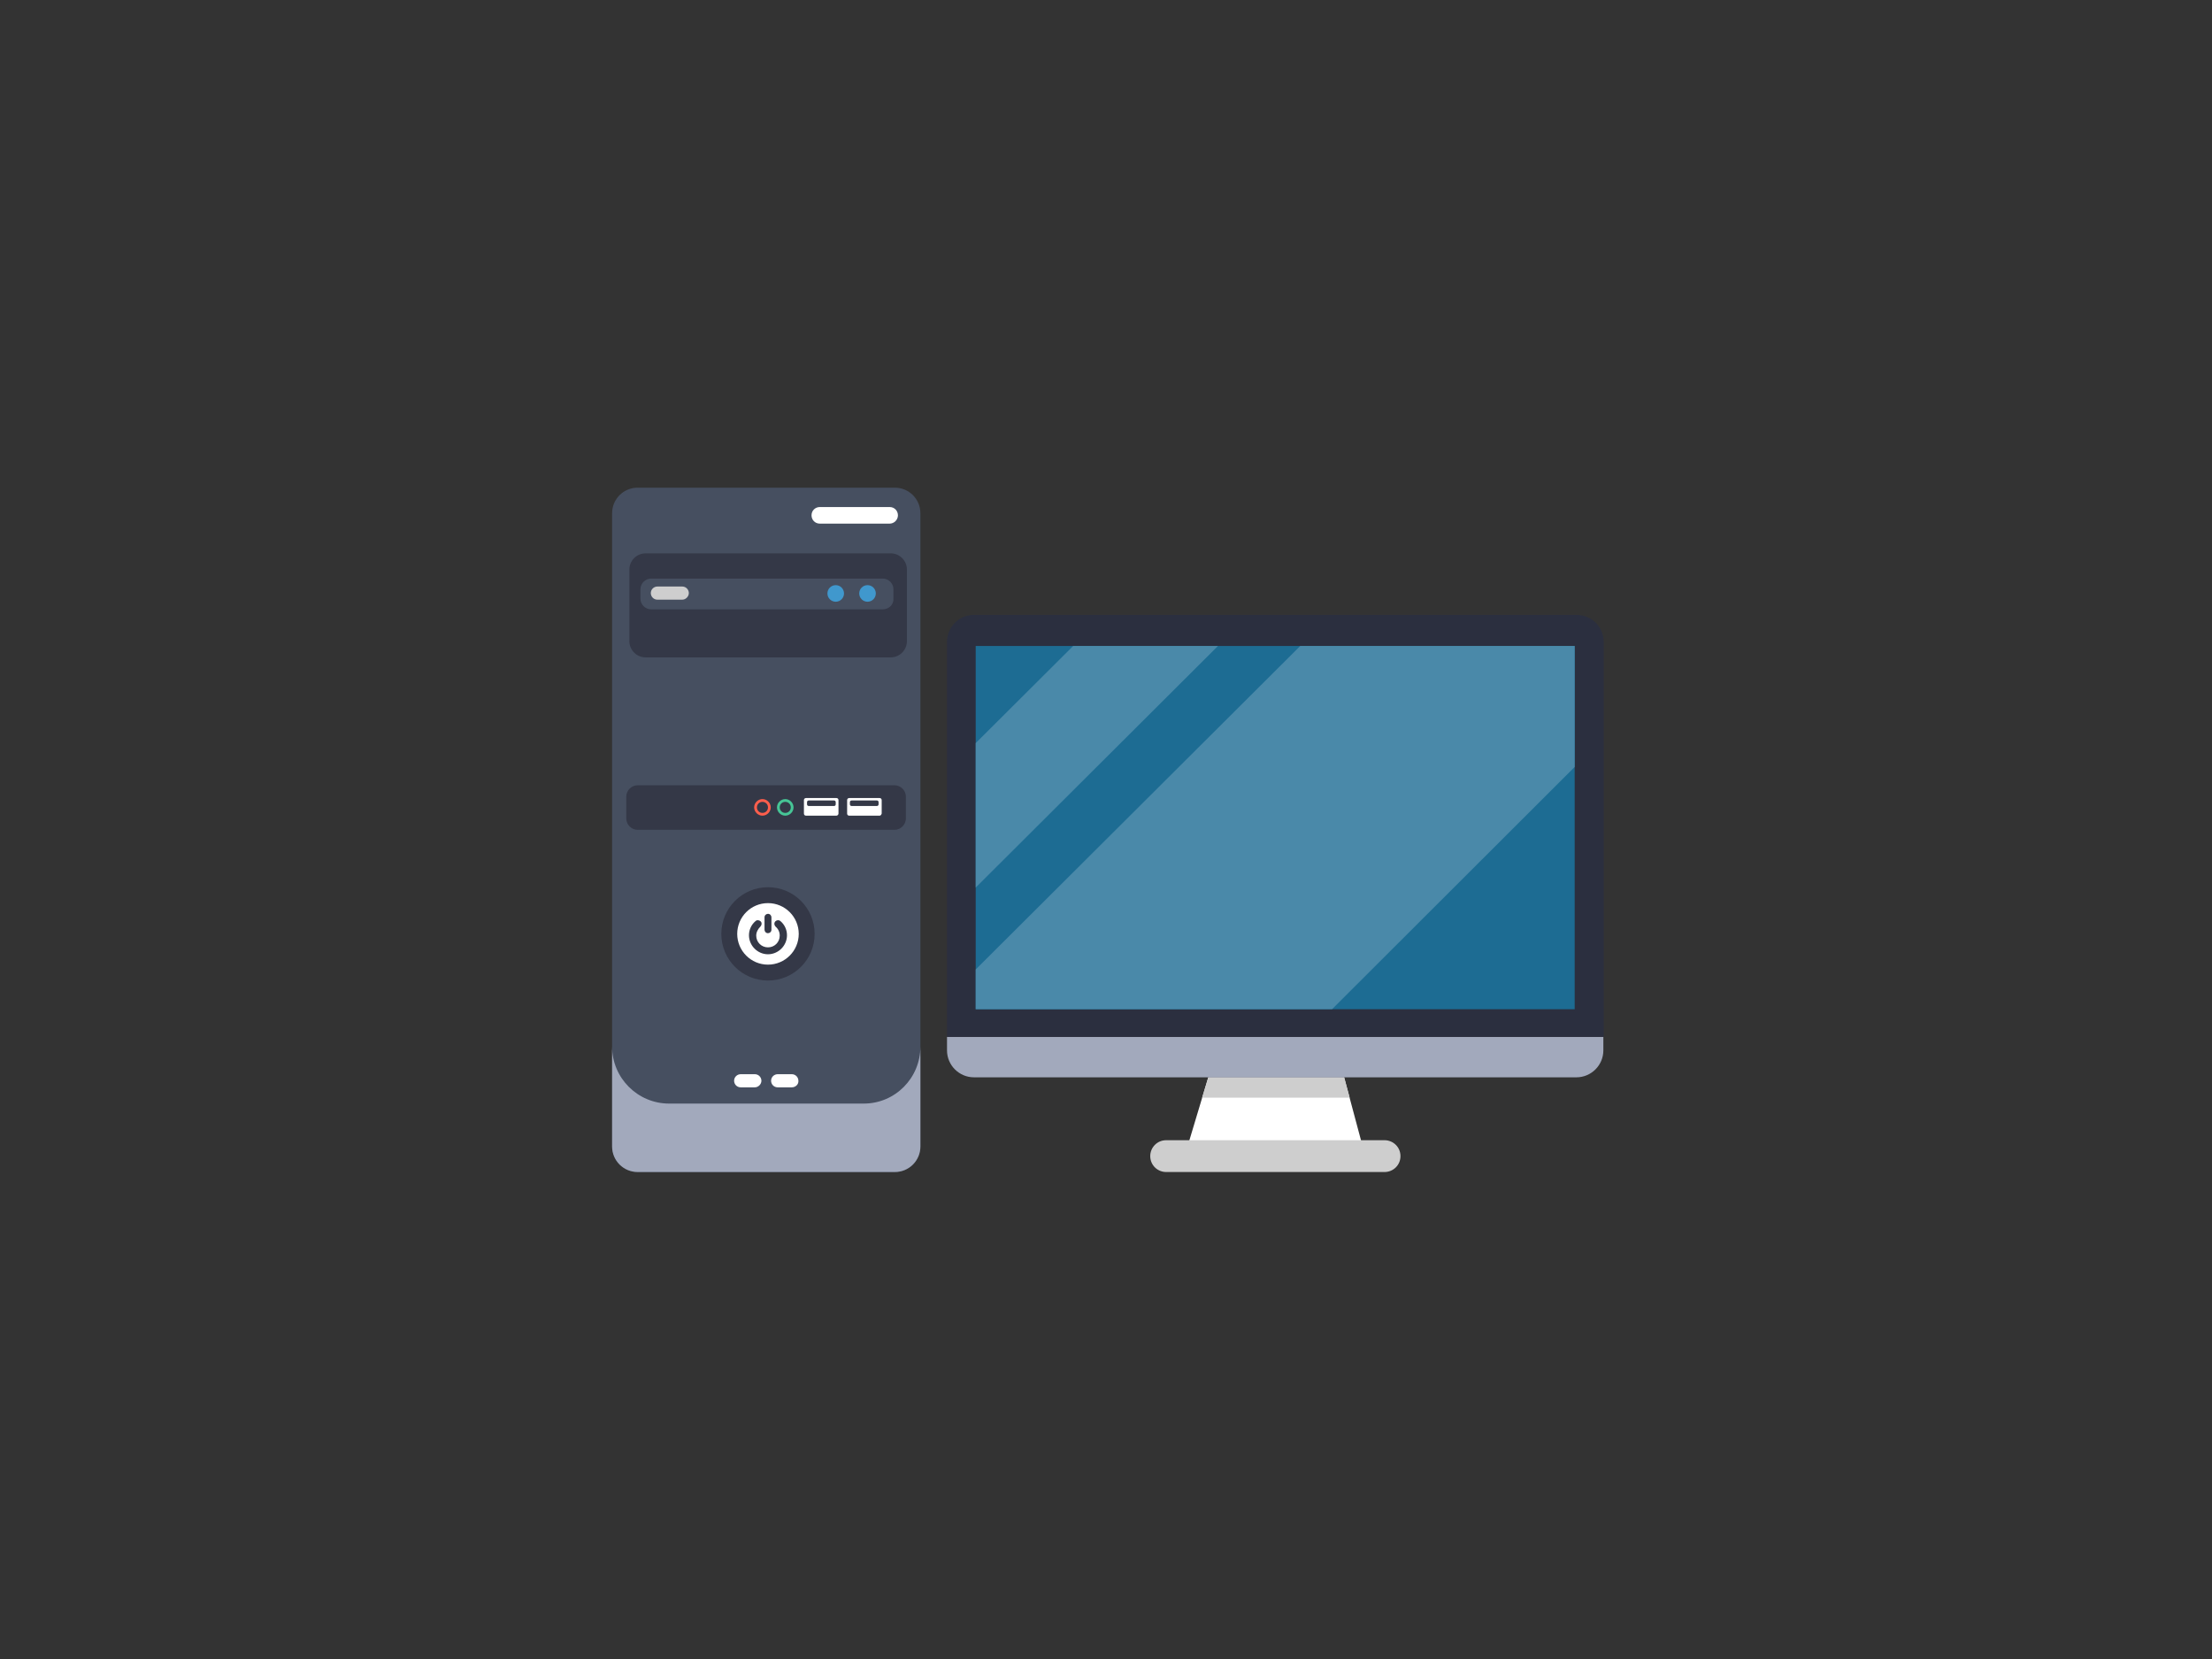 <?xml version="1.0" encoding="utf-8"?>
<!-- Generator: Adobe Illustrator 21.1.0, SVG Export Plug-In . SVG Version: 6.00 Build 0)  -->
<svg version="1.0" id="Layer_1" xmlns="http://www.w3.org/2000/svg" xmlns:xlink="http://www.w3.org/1999/xlink" x="0px" y="0px"
	 width="640px" height="480px" viewBox="0 0 640 480" enable-background="new 0 0 640 480" xml:space="preserve">
<rect x="0" y="0" width="640" height="480" fill="#333333" stroke="none"/>
<g id="XMLID_2974_">
	<path id="XMLID_94_" fill="#2B2F3F" d="M464,185.7v106.5H274V185.7c0-4.3,3.5-7.8,7.8-7.8h174.3C460.5,177.9,464,181.4,464,185.7z"
		/>
	<rect id="XMLID_66_" x="282.3" y="186.9" fill="#1D6C93" width="173.3" height="105.4"/>
	<polygon id="XMLID_67_" fill="#FFFFFF" points="393.8,330 344.1,330 349.6,311.7 388.9,311.7 	"/>
	<polygon id="XMLID_64_" fill="#CECECE" points="349.6,311.7 347.8,317.6 390.5,317.6 388.9,311.7 	"/>
	<path id="XMLID_65_" fill="#CECECE" d="M400.6,339.1h-63.2c-2.5,0-4.6-2-4.6-4.6l0,0c0-2.5,2-4.6,4.6-4.6h63.2c2.5,0,4.6,2,4.6,4.6
		l0,0C405.2,337.1,403.1,339.1,400.6,339.1z"/>
	<g>
		<path fill="#A2A9BC" d="M274,303.9c0,4.3,3.5,7.8,7.8,7.8h174.3c4.3,0,7.8-3.5,7.8-7.8V300H274V303.9z"/>
		<polygon fill="#2B2F3F" points="464,292 274,292 274,300 274,300 464,300 464,300 		"/>
	</g>
	<polygon id="XMLID_2360_" fill="#4A89A9" points="455.6,186.9 455.6,221.9 385.4,292 282.3,292 282.3,280.5 376.2,186.9 	"/>
	<polygon id="XMLID_442_" fill="#4A89A9" points="352.4,186.9 282.3,256.8 282.3,215 310.5,186.9 	"/>
</g>
<g id="XMLID_2_">
	<path id="XMLID_68_" fill="#464F60" d="M258.9,339.1h-74.4c-4.1,0-7.4-3.3-7.4-7.4V148.5c0-4.1,3.3-7.4,7.4-7.4h74.4
		c4.1,0,7.4,3.3,7.4,7.4v183.2C266.3,335.8,263,339.1,258.9,339.1z"/>
	<path id="XMLID_410_" fill="#A2A9BC" d="M266.3,302.8v28.9c0,4.1-3.3,7.4-7.4,7.4h-74.4c-4.1,0-7.4-3.3-7.4-7.4v-28.9
		c0,9.1,7.4,16.5,16.5,16.5h56.3C259,319.3,266.3,311.9,266.3,302.8z"/>
	<path id="XMLID_69_" fill="#343847" d="M257.7,190.2h-70.9c-2.6,0-4.7-2.1-4.7-4.7v-20.7c0-2.6,2.1-4.7,4.7-4.7h70.9
		c2.6,0,4.7,2.1,4.7,4.7v20.7C262.4,188.1,260.3,190.2,257.7,190.2z"/>
	<path id="XMLID_70_" fill="#464F60" d="M255.4,176.3h-67c-1.7,0-3.1-1.4-3.1-3.1v-2.7c0-1.7,1.4-3.1,3.1-3.1h67
		c1.7,0,3.1,1.4,3.1,3.1v2.7C258.6,174.9,257.2,176.3,255.4,176.3z"/>
	<path id="XMLID_71_" fill="#CECECE" d="M197.4,173.5h-7.2c-1.1,0-1.9-0.9-1.9-1.9l0,0c0-1.1,0.9-1.9,1.9-1.9h7.2
		c1.1,0,1.9,0.9,1.9,1.9l0,0C199.3,172.6,198.4,173.5,197.4,173.5z"/>
	<circle id="XMLID_97_" fill="#4098CD" cx="241.8" cy="171.7" r="2.4"/>
	<circle id="XMLID_363_" fill="#4098CD" cx="251" cy="171.7" r="2.4"/>
	<path id="XMLID_100_" fill="#FFFFFF" d="M257.4,151.5h-20.2c-1.4,0-2.4-1.1-2.4-2.4l0,0c0-1.4,1.1-2.4,2.4-2.4h20.2
		c1.4,0,2.4,1.1,2.4,2.4l0,0C259.8,150.4,258.7,151.5,257.4,151.5z"/>
	<path id="XMLID_365_" fill="#343847" d="M258.8,240.1h-74.3c-1.8,0-3.3-1.5-3.3-3.3v-6.3c0-1.8,1.5-3.3,3.3-3.3h74.3
		c1.8,0,3.3,1.5,3.3,3.3v6.3C262.1,238.6,260.6,240.1,258.8,240.1z"/>
	<path id="XMLID_366_" fill="#FFFFFF" d="M254.5,236h-8.8c-0.3,0-0.6-0.2-0.6-0.6v-3.9c0-0.3,0.2-0.6,0.6-0.6h8.8
		c0.3,0,0.6,0.2,0.6,0.6v3.9C255,235.7,254.8,236,254.5,236z"/>
	<path id="XMLID_367_" fill="#343847" d="M253.7,233.2h-7.3c-0.3,0-0.5-0.2-0.5-0.5v-0.6c0-0.3,0.2-0.5,0.5-0.5h7.3
		c0.3,0,0.5,0.2,0.5,0.5v0.6C254.2,233,254,233.2,253.7,233.2z"/>
	<path id="XMLID_370_" fill="#FFFFFF" d="M242,236h-8.8c-0.3,0-0.6-0.2-0.6-0.6v-3.9c0-0.3,0.2-0.6,0.6-0.6h8.8
		c0.3,0,0.6,0.2,0.6,0.6v3.9C242.6,235.7,242.3,236,242,236z"/>
	<path id="XMLID_369_" fill="#343847" d="M241.3,233.2H234c-0.3,0-0.5-0.2-0.5-0.5v-0.6c0-0.3,0.2-0.5,0.5-0.5h7.3
		c0.3,0,0.5,0.2,0.5,0.5v0.6C241.8,233,241.6,233.2,241.3,233.2z"/>
	<g id="XMLID_368_">
		<path id="XMLID_1685_" fill="#FF5E4C" d="M220.6,236c-1.3,0-2.4-1.1-2.4-2.4c0-1.3,1.1-2.4,2.4-2.4c1.3,0,2.4,1.1,2.4,2.4
			C223,234.9,221.9,236,220.6,236z M220.6,232c-0.9,0-1.6,0.7-1.6,1.6c0,0.9,0.7,1.6,1.6,1.6c0.9,0,1.6-0.7,1.6-1.6
			C222.2,232.7,221.5,232,220.6,232z"/>
	</g>
	<g id="XMLID_372_">
		<path id="XMLID_1496_" fill="#46C596" d="M227.2,236c-1.3,0-2.4-1.1-2.4-2.4c0-1.3,1.1-2.4,2.4-2.4c1.3,0,2.4,1.1,2.4,2.4
			C229.6,234.9,228.5,236,227.2,236z M227.2,232c-0.9,0-1.6,0.7-1.6,1.6c0,0.9,0.7,1.6,1.6,1.6c0.9,0,1.6-0.7,1.6-1.6
			C228.8,232.7,228.1,232,227.2,232z"/>
	</g>
	<path id="XMLID_371_" fill="#FFFFFF" d="M218.4,314.6h-4.1c-1.1,0-1.9-0.9-1.9-1.9l0,0c0-1.1,0.9-1.9,1.9-1.9h4.1
		c1.1,0,1.9,0.9,1.9,1.9l0,0C220.3,313.7,219.4,314.6,218.4,314.6z"/>
	<path id="XMLID_374_" fill="#FFFFFF" d="M229.1,314.6H225c-1.1,0-1.9-0.9-1.9-1.9l0,0c0-1.1,0.9-1.9,1.9-1.9h4.1
		c1.1,0,1.9,0.9,1.9,1.9l0,0C231.1,313.7,230.2,314.6,229.1,314.6z"/>
	<circle id="XMLID_373_" fill="#343847" cx="222.2" cy="270.2" r="13.5"/>
	<circle id="XMLID_375_" fill="#FFFFFF" cx="222.2" cy="270.2" r="8.9"/>
	<g id="XMLID_378_">
		<g id="XMLID_377_">
			<path id="XMLID_380_" fill="#343847" d="M222.2,276.1c-3,0-5.5-2.5-5.5-5.5c0-1.6,0.7-3.1,1.9-4.1c0.4-0.4,1.1-0.3,1.5,0.1
				c0.4,0.4,0.3,1.1-0.1,1.5c-0.7,0.7-1.2,1.6-1.2,2.6c0,1.9,1.5,3.4,3.4,3.4c1.9,0,3.4-1.5,3.4-3.4c0-1-0.4-1.9-1.2-2.6
				c-0.4-0.4-0.5-1-0.1-1.5c0.4-0.4,1-0.5,1.5-0.1c1.2,1,1.9,2.5,1.9,4.1C227.7,273.6,225.2,276.1,222.2,276.1z"/>
		</g>
		<g id="XMLID_376_">
			<path id="XMLID_401_" fill="#343847" d="M222.2,270L222.2,270c-0.6,0-1-0.5-1-1v-3.6c0-0.6,0.5-1,1-1l0,0c0.6,0,1,0.5,1,1v3.6
				C223.2,269.6,222.7,270,222.2,270z"/>
		</g>
	</g>
</g>
</svg>
